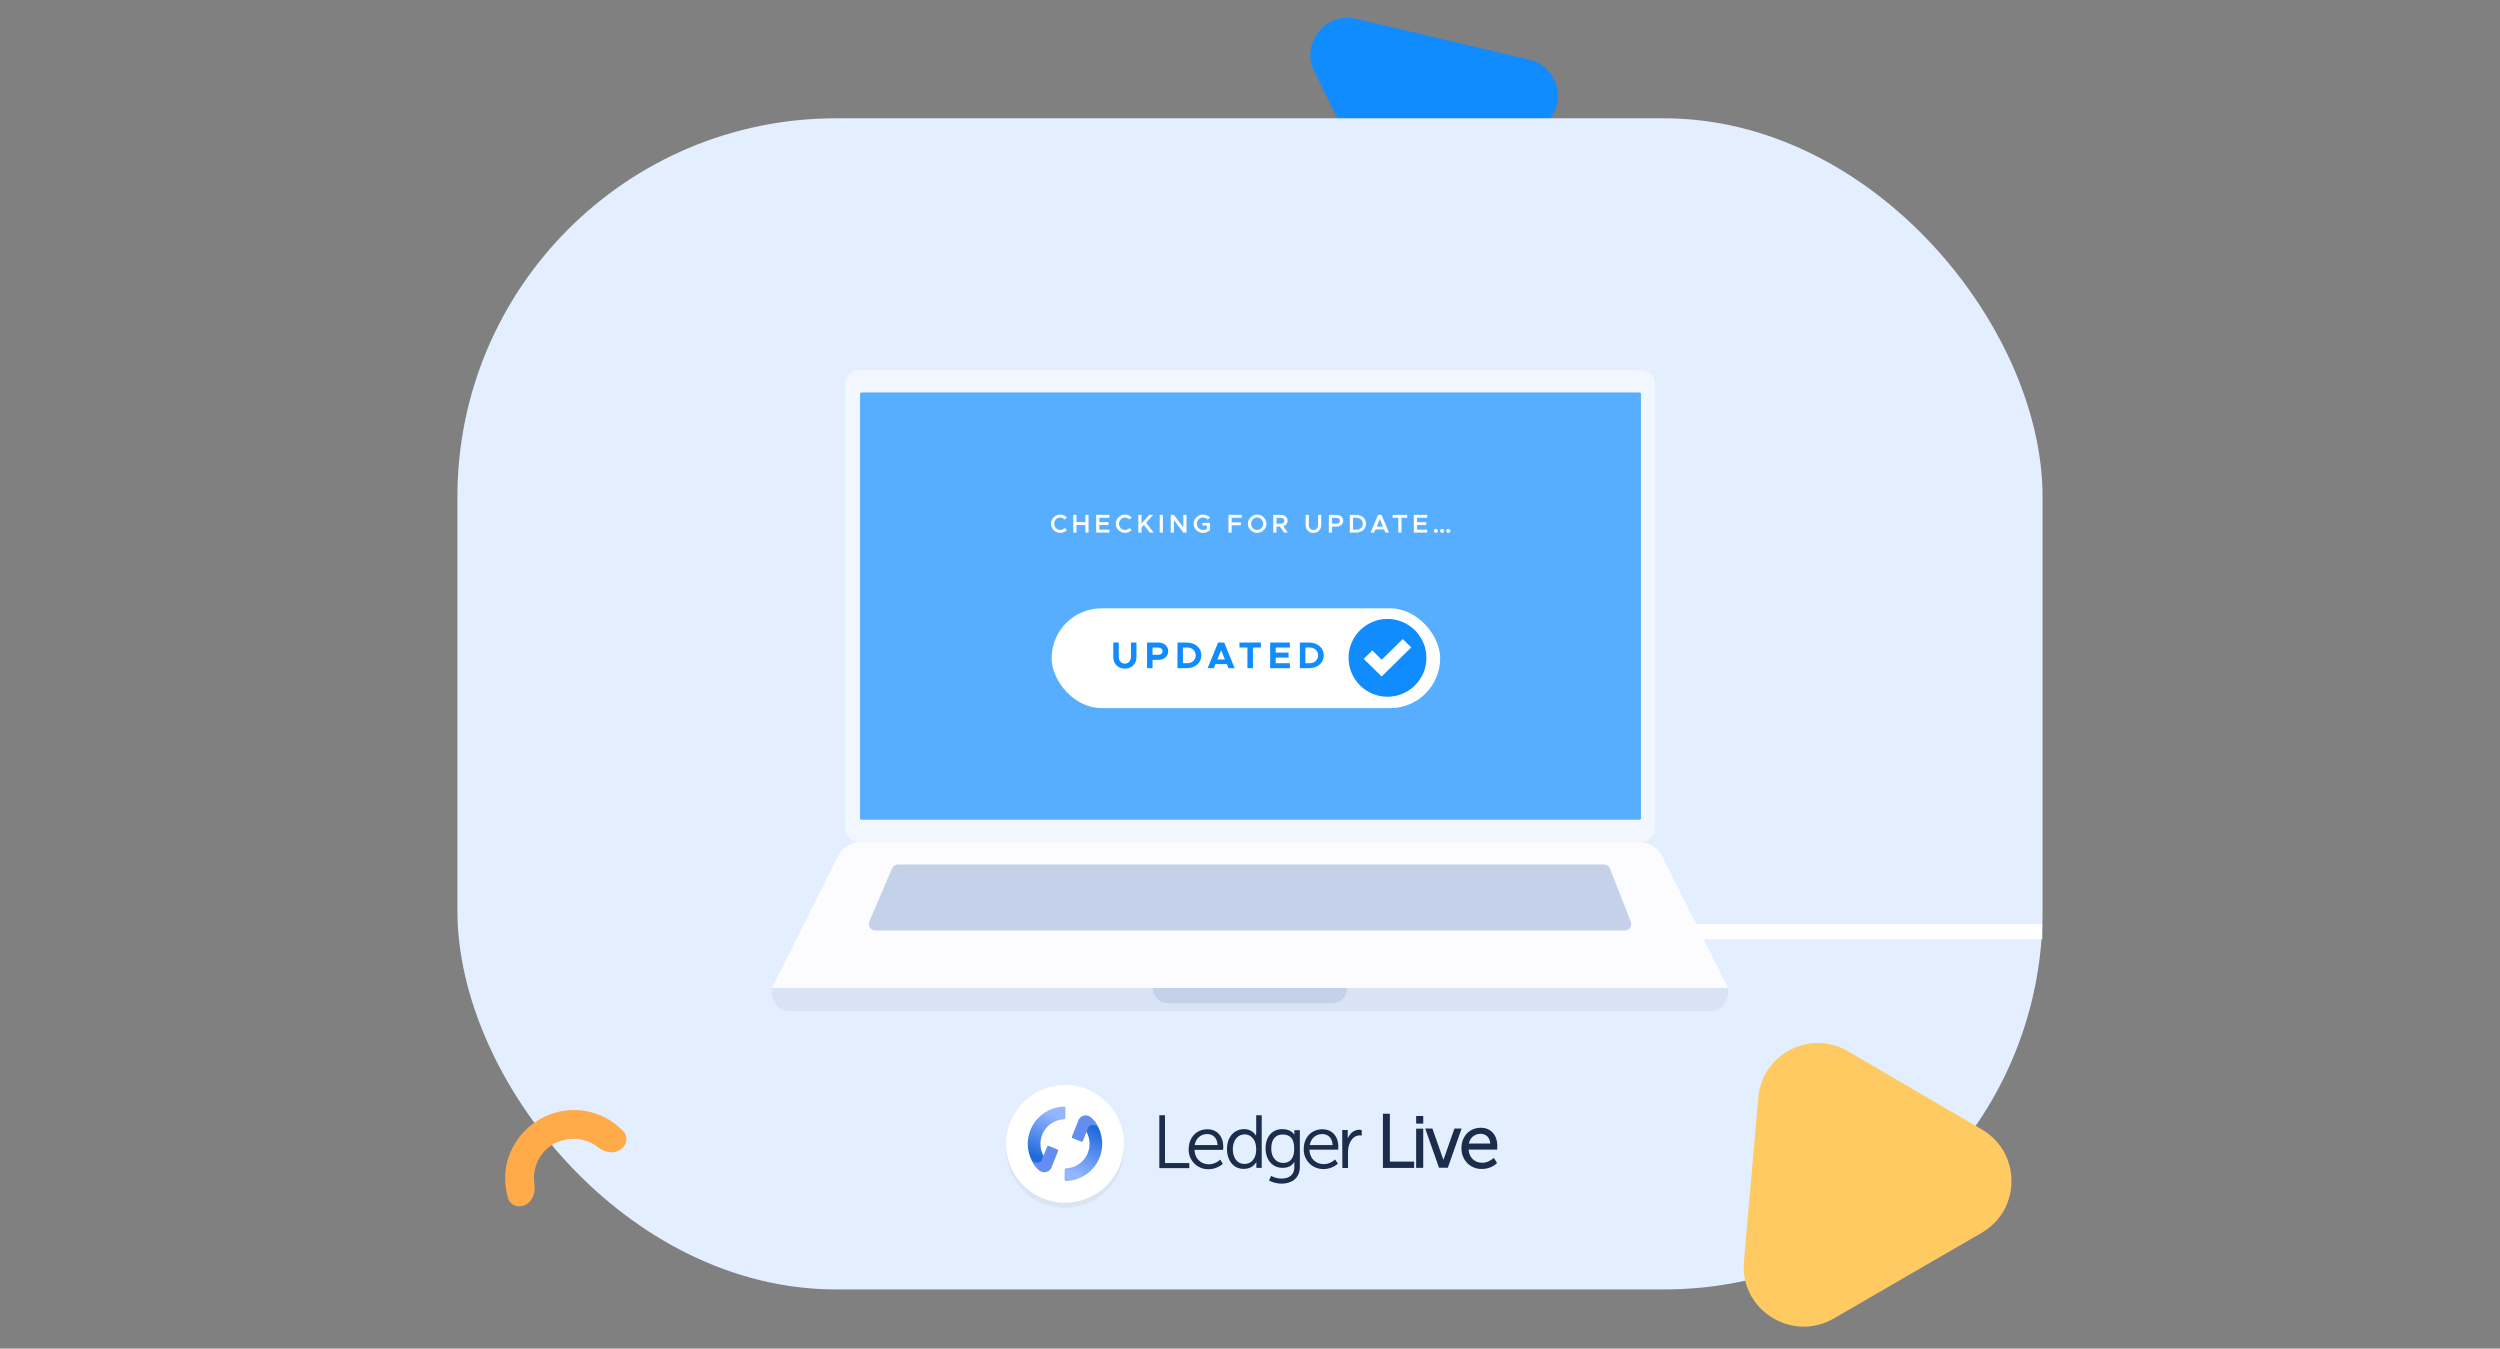 <svg width="634" height="342" viewBox="0 0 634 342" fill="none" xmlns="http://www.w3.org/2000/svg">
<rect x="0" y="0" width="634" height="342" fill="#808080" stroke="none"/>
<g clip-path="url(#clip0)">
<path d="M387.79 15.12C395.114 16.838 397.611 26.032 392.072 31.161L365.536 55.766C360.915 60.026 353.52 58.723 350.719 53.07L333.309 18.155C329.771 11.051 336.077 2.93 343.935 4.782L387.79 15.12Z" fill="#108CFF"/>
<rect x="116" y="30" width="402" height="297" rx="96" fill="#E3EEFE"/>
<path d="M133.514 305.418C131.746 306.478 129.452 305.847 128.852 303.883C127.959 300.827 127.8 297.5 128.708 294.327C129.957 289.965 132.83 286.193 136.826 283.877C140.822 281.562 145.481 280.9 149.896 282.062C153.121 282.883 155.932 284.62 158.082 286.901C159.515 288.421 158.884 290.714 157.03 291.723C155.262 292.783 153.018 292.065 151.434 290.805C150.407 289.981 149.23 289.418 147.903 289.114C145.385 288.47 142.714 288.892 140.399 290.098C138.121 291.441 136.422 293.58 135.778 296.096C135.387 297.373 135.307 298.713 135.5 299.979C135.863 302.153 135.232 304.445 133.514 305.418Z" fill="#FFAB49"/>
<path d="M502.51 312.658C512.634 306.839 512.634 292.251 502.594 286.433L468.677 266.617C459.059 260.967 446.825 267.292 445.897 278.422L442.269 319.909C441.172 332.136 454.334 340.484 464.965 334.413L502.51 312.658Z" fill="#FFCA62"/>
<path d="M214.252 97.459C214.252 95.451 215.88 93.823 217.888 93.823H416.114C418.122 93.823 419.749 95.451 419.749 97.459V209.96C419.749 211.968 418.122 213.596 416.114 213.596H217.888C215.88 213.596 214.252 211.968 214.252 209.96V97.459Z" fill="#F2F6FE"/>
<rect x="218.107" y="99.527" width="198.042" height="108.364" rx="0.364" fill="#57AEFF"/>
<path d="M515.99 236.283H279.505" stroke="white" stroke-width="3.845" stroke-linecap="square"/>
<path d="M195.756 251.703C195.756 254.338 197.892 256.474 200.526 256.474H433.475C436.11 256.474 438.246 254.338 438.246 251.703V250.518H195.756V251.703Z" fill="#D8E3F5"/>
<path d="M292.364 250.577C292.364 252.685 294.073 254.407 296.181 254.407H337.82C339.927 254.407 341.636 252.685 341.636 250.577H292.364Z" fill="#C4D1E8"/>
<path d="M195.765 250.554H438.236L421.508 217.113C420.43 214.958 418.228 213.597 415.818 213.597H218.183C215.774 213.597 213.571 214.958 212.493 217.113L195.765 250.554Z" fill="#FCFCFE"/>
<path d="M227.732 219.235C227.077 219.235 226.485 219.626 226.227 220.228L220.463 233.682C220 234.762 220.793 235.963 221.969 235.963H412.032C413.185 235.963 413.977 234.804 413.557 233.73L408.295 220.276C408.049 219.648 407.444 219.235 406.77 219.235H227.732Z" fill="#C4D1E8"/>
<path d="M295.442 282.833H294.006V296.243H301.604V294.96H295.442V282.833ZM306.214 286.384C303.416 286.384 301.452 288.461 301.452 291.445V291.788C301.491 293.071 302.058 294.282 303.001 295.186C303.909 296.019 305.079 296.508 306.327 296.508H306.515C307.838 296.508 309.086 296.016 310.068 295.186L310.107 295.148L309.465 294.091L309.391 294.13C308.596 294.849 307.614 295.264 306.557 295.264C304.82 295.264 303.043 294.13 302.93 291.6H310.188V291.525C310.188 291.525 310.227 291.072 310.227 290.845C310.218 288.123 308.632 286.384 306.214 286.384ZM302.963 290.388C303.264 288.687 304.512 287.592 306.136 287.592C307.345 287.592 308.668 288.311 308.782 290.388H302.963ZM318.535 287.518V288.01C317.929 286.99 316.798 286.348 315.624 286.348H315.511C312.94 286.348 311.164 288.389 311.164 291.373C311.164 294.396 312.866 296.434 315.398 296.434C317.401 296.434 318.309 295.225 318.61 294.697V296.171H319.971V282.833H318.574V287.518H318.535ZM315.586 295.186C313.809 295.186 312.639 293.677 312.639 291.409C312.639 289.219 313.887 287.67 315.624 287.67C317.099 287.67 318.571 288.84 318.571 291.409C318.571 294.205 317.022 295.186 315.586 295.186ZM328.248 287.706V287.78C327.982 287.327 327.152 286.345 325.149 286.345C322.617 286.345 320.954 288.273 320.954 291.218C320.954 294.163 322.691 296.165 325.262 296.165C326.659 296.165 327.606 295.673 328.248 294.655V295.977C328.248 297.827 327.077 298.886 324.996 298.886C324.127 298.886 323.22 298.66 322.426 298.245L322.351 298.206L321.823 299.376L321.897 299.415C322.879 299.907 323.975 300.17 325.035 300.17C327.265 300.17 329.645 299.036 329.645 295.9V286.611H328.248V287.706ZM325.45 294.921C323.599 294.921 322.39 293.486 322.39 291.257C322.39 288.989 323.447 287.706 325.262 287.706C327.265 287.706 328.209 288.875 328.209 291.257C328.248 293.599 327.265 294.921 325.45 294.921ZM335.353 286.384C332.556 286.384 330.63 288.461 330.63 291.409V291.749C330.669 293.032 331.236 294.243 332.18 295.148C333.087 295.98 334.258 296.469 335.505 296.469H335.694C337.016 296.469 338.264 295.977 339.246 295.148L339.285 295.109L338.605 294.053L338.53 294.091C337.736 294.81 336.753 295.225 335.697 295.225C333.959 295.225 332.183 294.091 332.069 291.561H339.36V291.486C339.36 291.486 339.399 291.033 339.399 290.806C339.399 288.123 337.81 286.384 335.353 286.384ZM332.141 290.388C332.442 288.687 333.69 287.592 335.314 287.592C336.524 287.592 337.846 288.311 337.96 290.388H332.141ZM345.295 286.572C345.107 286.533 344.955 286.533 344.767 286.497C343.444 286.497 342.348 287.33 341.781 288.726V286.572H340.384L340.423 296.129V296.204H341.859V292.164C341.859 291.558 341.933 290.916 342.125 290.349C342.578 288.875 343.599 287.933 344.809 287.933C344.961 287.933 345.11 287.933 345.262 287.971H345.337V286.575L345.295 286.572Z" fill="#1B2D4B"/>
<path fill-rule="evenodd" clip-rule="evenodd" d="M350.708 282.449H352.467V294.576H358.629V296.181H350.708V282.449ZM359.133 283.016H360.93V284.948H359.133V283.016ZM371.998 287.462C372.872 286.536 374.106 286 375.546 286C376.796 286 377.842 286.451 378.576 287.263C379.307 288.074 379.715 289.23 379.72 290.622V290.622C379.72 290.928 379.681 291.232 379.681 291.538H372.433C372.521 292.677 372.964 293.496 373.574 294.038C374.216 294.608 375.054 294.88 375.889 294.88C377.13 294.88 377.972 294.313 378.857 293.656L379.643 294.95C378.671 295.92 377.207 296.447 375.847 296.447H375.659C374.368 296.447 373.16 295.94 372.224 295.083L372.223 295.081L372.222 295.08C371.154 294.057 370.623 292.684 370.623 291.222C370.623 289.694 371.126 288.388 371.998 287.462ZM359.133 286.224H360.93V296.178H359.133V286.224ZM361.435 286.188H363.251L366.052 294.149L368.852 286.188H370.669L367.167 296.143H364.936L361.435 286.188ZM372.492 290.004H377.94C377.858 289.096 377.526 288.492 377.095 288.11C376.634 287.702 376.042 287.531 375.468 287.531C373.99 287.531 372.836 288.484 372.492 290.004Z" fill="#1B2D4B"/>
<ellipse cx="270.084" cy="291.359" rx="14.939" ry="14.93" fill="#D4DBE9" fill-opacity="0.5"/>
<ellipse cx="270.084" cy="290.07" rx="14.939" ry="14.93" fill="white"/>
<path d="M262.625 295.847C262.167 295.257 261.778 294.611 261.47 293.92C260.604 291.985 260.415 289.816 260.935 287.761C261.454 285.706 262.651 283.886 264.332 282.594C265.196 281.93 266.162 281.426 267.185 281.096C268.051 280.816 268.959 280.662 269.879 280.642C270.057 280.638 270.199 280.785 270.197 280.963L270.165 283.524C270.163 283.702 270.017 283.844 269.839 283.851C268.558 283.902 267.306 284.354 266.288 285.136C265.178 285.988 264.388 287.19 264.045 288.546C263.703 289.902 263.827 291.334 264.398 292.611C264.663 293.203 265.016 293.745 265.443 294.221L262.625 295.847Z" fill="url(#paint0_linear)"/>
<path d="M277.543 284.301C278.001 284.891 278.39 285.537 278.698 286.228C279.564 288.162 279.753 290.332 279.233 292.387C278.714 294.442 277.517 296.262 275.836 297.554C274.972 298.218 274.006 298.722 272.983 299.052C272.117 299.332 271.21 299.486 270.289 299.506C270.111 299.51 269.969 299.363 269.971 299.185L270.004 296.623C270.006 296.445 270.152 296.304 270.33 296.297C271.615 296.246 272.857 295.799 273.881 295.012C274.99 294.159 275.78 292.958 276.123 291.602C276.465 290.246 276.341 288.813 275.77 287.536C275.505 286.945 275.152 286.403 274.725 285.927L277.543 284.301Z" fill="url(#paint1_linear)"/>
<path d="M268.322 291.916C268.387 291.751 268.307 291.566 268.142 291.5L265.962 290.62C265.796 290.553 265.607 290.634 265.542 290.8C265.223 291.607 264.366 293.772 264.249 294.065C264.103 294.425 263.78 294.752 263.316 294.831C262.851 294.91 262.2 294.902 261.554 294.098C262.076 295.196 263.162 296.92 264.294 297.21C265.426 297.5 266.338 296.866 266.645 296.103C266.899 295.472 267.963 292.812 268.322 291.916Z" fill="#638EEF"/>
<path d="M271.846 288.23C271.781 288.395 271.861 288.58 272.026 288.647L274.206 289.526C274.372 289.593 274.561 289.512 274.626 289.346C274.945 288.54 275.802 286.374 275.919 286.082C276.065 285.721 276.388 285.394 276.852 285.315C277.317 285.237 277.967 285.245 278.614 286.049C278.092 284.951 277.006 283.227 275.874 282.937C274.742 282.647 273.83 283.281 273.523 284.043C273.269 284.675 272.205 287.334 271.846 288.23Z" fill="#638EEF"/>
<rect x="266.691" y="154.271" width="98.532" height="25.311" rx="12.655" fill="white"/>
<path d="M268.876 135.147C269.536 135.147 270.138 134.866 270.57 134.414L269.994 133.878C269.713 134.198 269.314 134.401 268.876 134.401C268.045 134.401 267.345 133.681 267.345 132.818C267.345 131.961 268.045 131.241 268.876 131.241C269.307 131.241 269.713 131.444 269.988 131.764L270.57 131.221C270.138 130.777 269.536 130.495 268.876 130.495C267.593 130.495 266.514 131.555 266.514 132.818C266.514 134.08 267.593 135.147 268.876 135.147ZM275.244 130.574V132.406H273V130.574H272.182V135.068H273V133.151H275.244V135.068H276.062V130.574H275.244ZM281.357 131.32V130.574H277.975V135.068H281.357V134.323H278.792V133.151H281.115V132.406H278.792V131.32H281.357ZM285.313 135.147C285.974 135.147 286.576 134.866 287.008 134.414L286.432 133.878C286.151 134.198 285.752 134.401 285.313 134.401C284.482 134.401 283.782 133.681 283.782 132.818C283.782 131.961 284.482 131.241 285.313 131.241C285.745 131.241 286.151 131.444 286.426 131.764L287.008 131.221C286.576 130.777 285.974 130.495 285.313 130.495C284.031 130.495 282.952 131.555 282.952 132.818C282.952 134.08 284.031 135.147 285.313 135.147ZM288.672 135.068H289.49V133.786L290.099 133.132L291.584 135.068H292.591L290.661 132.556L292.46 130.574H291.459L289.49 132.772V130.574H288.672V135.068ZM294.1 135.068H294.911V130.574H294.1V135.068ZM296.89 135.068H297.708V131.908L300.083 135.068H300.894V130.574H300.083V133.734L297.708 130.574H296.89V135.068ZM304.94 133.263H306.059V134.08C305.778 134.283 305.411 134.401 305.071 134.401C304.234 134.401 303.527 133.681 303.527 132.818C303.527 131.961 304.234 131.241 305.071 131.241C305.51 131.241 305.994 131.437 306.275 131.764L306.857 131.221C306.425 130.77 305.725 130.495 305.071 130.495C303.782 130.495 302.696 131.555 302.696 132.818C302.696 134.08 303.782 135.147 305.071 135.147C305.725 135.147 306.425 134.866 306.857 134.414V132.595H304.94V133.263ZM314.926 131.32V130.574H311.544V135.068H312.362V133.204H314.684V132.458H312.362V131.32H314.926ZM318.812 135.147C320.088 135.147 321.168 134.08 321.168 132.818C321.168 131.555 320.088 130.495 318.812 130.495C317.53 130.495 316.451 131.555 316.451 132.818C316.451 134.08 317.53 135.147 318.812 135.147ZM318.812 134.401C317.982 134.401 317.282 133.681 317.282 132.818C317.282 131.961 317.982 131.241 318.812 131.241C319.637 131.241 320.33 131.961 320.33 132.818C320.33 133.681 319.637 134.401 318.812 134.401ZM326.576 135.068L325.45 133.472C326.098 133.269 326.536 132.746 326.536 132.065C326.536 131.189 325.817 130.574 324.855 130.574H322.899V135.068H323.716V133.557H324.587L325.646 135.068H326.576ZM323.716 131.326H324.763C325.319 131.326 325.705 131.607 325.705 132.065C325.705 132.523 325.319 132.805 324.763 132.805H323.716V131.326ZM333.086 135.147C334.251 135.147 335.069 134.323 335.069 133.151V130.574H334.257V133.125C334.257 133.871 333.773 134.408 333.086 134.408C332.406 134.408 331.922 133.871 331.922 133.125V130.574H331.104V133.151C331.104 134.323 331.928 135.147 333.086 135.147ZM336.992 135.068H337.809V133.557H338.948C339.91 133.557 340.629 132.942 340.629 132.065C340.629 131.189 339.91 130.574 338.948 130.574H336.992V135.068ZM337.809 132.805V131.326H338.856C339.412 131.326 339.798 131.607 339.798 132.065C339.798 132.523 339.412 132.805 338.856 132.805H337.809ZM342.313 135.068H343.896C345.381 135.068 346.428 134.133 346.428 132.818C346.428 131.503 345.381 130.574 343.896 130.574H342.313V135.068ZM343.13 134.329V131.313H343.981C344.93 131.313 345.597 131.935 345.597 132.818C345.597 133.701 344.93 134.329 343.981 134.329H343.13ZM351.346 135.068H352.249L350.371 130.574H349.462L347.584 135.068H348.494L348.834 134.257H351.006L351.346 135.068ZM349.128 133.551L349.92 131.66L350.712 133.551H349.128ZM354.614 135.068H355.425V131.32H356.865V130.574H353.175V131.32H354.614V135.068ZM361.927 131.32V130.574H358.545V135.068H361.927V134.323H359.362V133.151H361.685V132.406H359.362V131.32H361.927ZM364.15 135.147C364.424 135.147 364.653 134.911 364.653 134.623C364.653 134.355 364.424 134.12 364.15 134.12C363.849 134.12 363.626 134.355 363.626 134.623C363.626 134.911 363.849 135.147 364.15 135.147ZM365.72 135.147C365.994 135.147 366.223 134.911 366.223 134.623C366.223 134.355 365.994 134.12 365.72 134.12C365.419 134.12 365.196 134.355 365.196 134.623C365.196 134.911 365.419 135.147 365.72 135.147ZM367.29 135.147C367.565 135.147 367.794 134.911 367.794 134.623C367.794 134.355 367.565 134.12 367.29 134.12C366.989 134.12 366.766 134.355 366.766 134.623C366.766 134.911 366.989 135.147 367.29 135.147Z" fill="#FCFCFE"/>
<path d="M285.271 169.561C286.991 169.561 288.21 168.351 288.21 166.641V162.955H286.811V166.584C286.811 167.586 286.169 168.294 285.271 168.294C284.364 168.294 283.721 167.586 283.721 166.584V162.955H282.332V166.641C282.332 168.351 283.541 169.561 285.271 169.561ZM290.893 169.447H292.282V167.34H293.813C295.221 167.34 296.26 166.433 296.26 165.147C296.26 163.862 295.221 162.955 293.813 162.955H290.893V169.447ZM292.282 166.064V164.231H293.661C294.351 164.231 294.824 164.59 294.824 165.147C294.824 165.705 294.351 166.064 293.661 166.064H292.282ZM298.605 169.447H300.93C303.113 169.447 304.663 168.096 304.663 166.196C304.663 164.297 303.113 162.955 300.93 162.955H298.605V169.447ZM299.994 168.181V164.221H301.11C302.348 164.221 303.226 165.044 303.226 166.196C303.226 167.359 302.348 168.181 301.11 168.181H299.994ZM311.54 169.447H313.108L310.462 162.955H308.903L306.257 169.447H307.816L308.232 168.427H311.124L311.54 169.447ZM308.714 167.245L309.678 164.873L310.642 167.245H308.714ZM316.346 169.447H317.744V164.212H319.767V162.955H314.323V164.212H316.346V169.447ZM327.116 164.212V162.955H322.117V169.447H327.116V168.19H323.515V166.763H326.776V165.507H323.515V164.212H327.116ZM329.645 169.447H331.97C334.153 169.447 335.702 168.096 335.702 166.196C335.702 164.297 334.153 162.955 331.97 162.955H329.645V169.447ZM331.034 168.181V164.221H332.149C333.387 164.221 334.266 165.044 334.266 166.196C334.266 167.359 333.387 168.181 332.149 168.181H331.034Z" fill="#108CFF"/>
<path d="M351.867 176.698C357.309 176.698 361.741 172.272 361.741 166.829C361.741 161.386 357.309 156.96 351.867 156.96C346.424 156.96 341.992 161.386 341.992 166.829C341.992 172.272 346.424 176.698 351.867 176.698Z" fill="#108CFF"/>
<path d="M350.39 167.31L348.024 164.945L345.835 167.081L350.39 171.558L352.554 169.421L357.898 164.181L355.735 162.07L350.39 167.31Z" fill="white"/>
</g>
<defs>
<linearGradient id="paint0_linear" x1="267.832" y1="282.857" x2="263.374" y2="293.625" gradientUnits="userSpaceOnUse">
<stop stop-color="#94B6FE"/>
<stop offset="1" stop-color="#216ADE"/>
</linearGradient>
<linearGradient id="paint1_linear" x1="271.833" y1="297.392" x2="277.137" y2="286.239" gradientUnits="userSpaceOnUse">
<stop stop-color="#94B6FE"/>
<stop offset="1" stop-color="#216ADE"/>
</linearGradient>
<clipPath id="clip0">
<rect width="634" height="341" fill="white" transform="translate(0 0.5)"/>
</clipPath>
</defs>
</svg>

